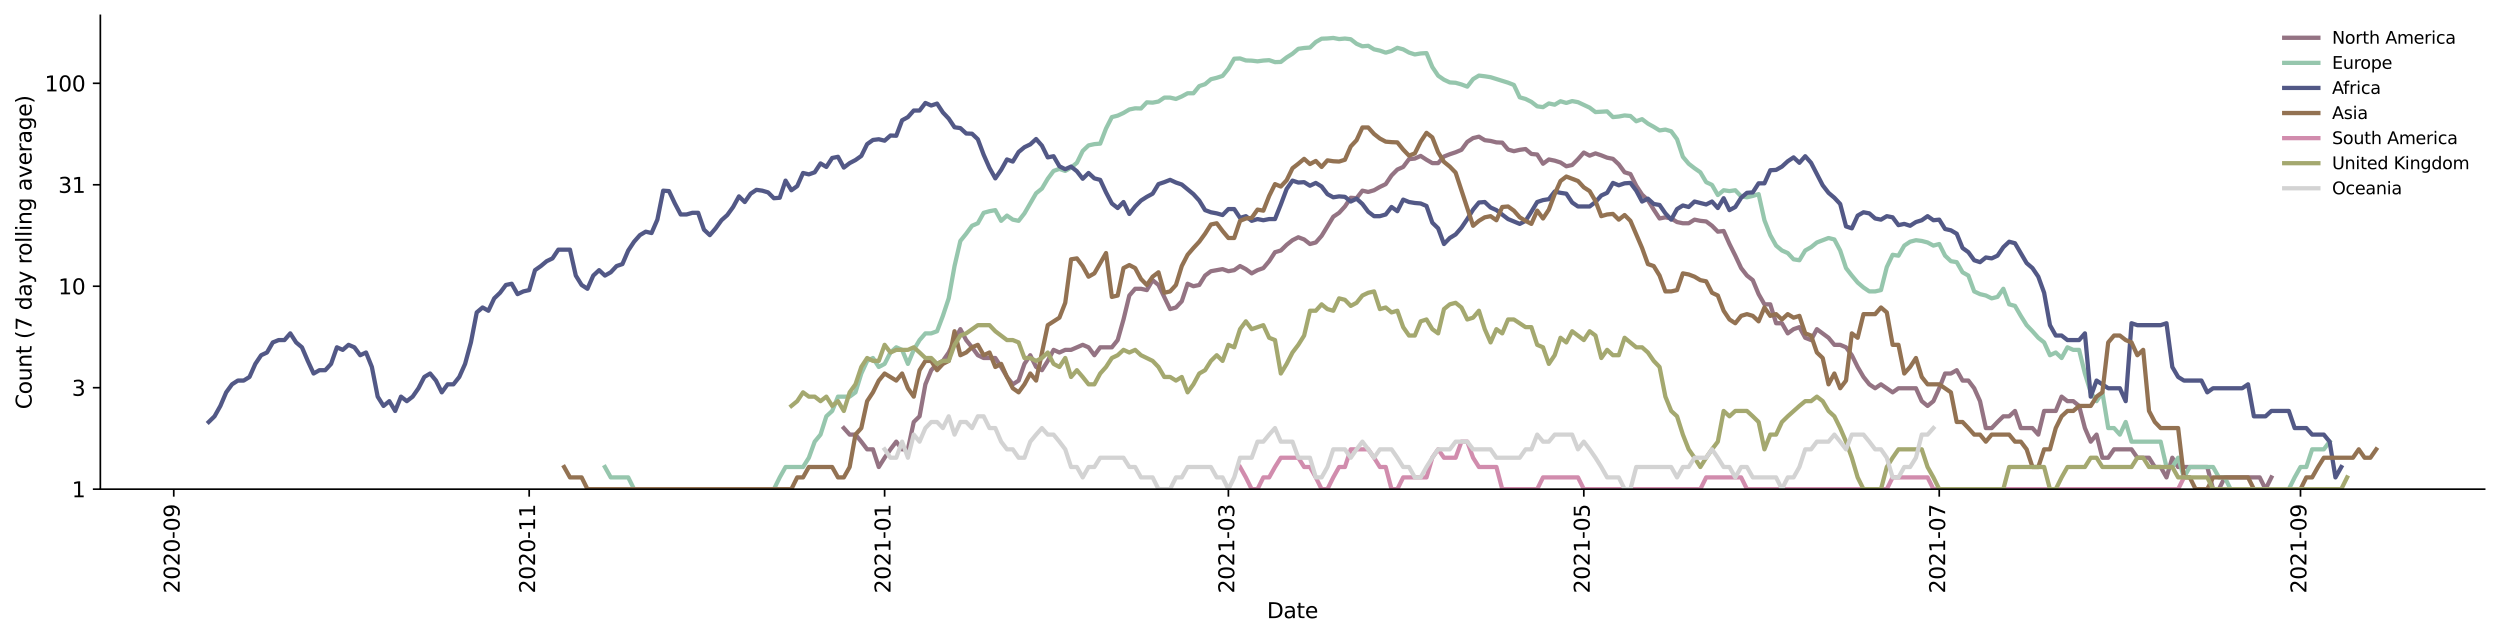 <?xml version="1.0" encoding="utf-8" standalone="no"?>
<!DOCTYPE svg PUBLIC "-//W3C//DTD SVG 1.1//EN"
  "http://www.w3.org/Graphics/SVG/1.1/DTD/svg11.dtd">
<svg height="298.621pt" version="1.1" viewBox="0 0 1170.166 298.621" width="1170.166pt" xmlns="http://www.w3.org/2000/svg" xmlns:xlink="http://www.w3.org/1999/xlink">
 <defs>
  <style type="text/css">*{stroke-linecap:butt;stroke-linejoin:round;}</style>
 </defs>
 <g id="figure_1">
  <g id="patch_1">
   <path d="M 0 298.621 
L 1170.166 298.621 
L 1170.166 0 
L 0 0 
z
" style="fill:#ffffff;"/>
  </g>
  <g id="axes_1">
   <g id="patch_2">
    <path d="M 46.966 228.96 
L 1162.966 228.96 
L 1162.966 7.2 
L 46.966 7.2 
z
" style="fill:#ffffff;"/>
   </g>
   <g id="matplotlib.axis_1">
    <g id="xtick_1">
     <g id="line2d_1">
      <defs>
       <path d="M 0 0 
L 0 3.5 
" id="md7394b6a80" style="stroke:#000000;stroke-width:0.8;"/>
      </defs>
      <g>
       <use style="stroke:#000000;stroke-width:0.8;" x="81.329" xlink:href="#md7394b6a80" y="228.96"/>
      </g>
     </g>
     <g id="text_1">
      <!-- 2020-09 -->
      <g transform="translate(84.089 277.743)rotate(-90)scale(0.1 -0.1)">
       <defs>
        <path d="M 1228 531 
L 3431 531 
L 3431 0 
L 469 0 
L 469 531 
Q 828 903 1448 1529 
Q 2069 2156 2228 2338 
Q 2531 2678 2651 2914 
Q 2772 3150 2772 3378 
Q 2772 3750 2511 3984 
Q 2250 4219 1831 4219 
Q 1534 4219 1204 4116 
Q 875 4013 500 3803 
L 500 4441 
Q 881 4594 1212 4672 
Q 1544 4750 1819 4750 
Q 2544 4750 2975 4387 
Q 3406 4025 3406 3419 
Q 3406 3131 3298 2873 
Q 3191 2616 2906 2266 
Q 2828 2175 2409 1742 
Q 1991 1309 1228 531 
z
" id="DejaVuSans-32" transform="scale(0.016)"/>
        <path d="M 2034 4250 
Q 1547 4250 1301 3770 
Q 1056 3291 1056 2328 
Q 1056 1369 1301 889 
Q 1547 409 2034 409 
Q 2525 409 2770 889 
Q 3016 1369 3016 2328 
Q 3016 3291 2770 3770 
Q 2525 4250 2034 4250 
z
M 2034 4750 
Q 2819 4750 3233 4129 
Q 3647 3509 3647 2328 
Q 3647 1150 3233 529 
Q 2819 -91 2034 -91 
Q 1250 -91 836 529 
Q 422 1150 422 2328 
Q 422 3509 836 4129 
Q 1250 4750 2034 4750 
z
" id="DejaVuSans-30" transform="scale(0.016)"/>
        <path d="M 313 2009 
L 1997 2009 
L 1997 1497 
L 313 1497 
L 313 2009 
z
" id="DejaVuSans-2d" transform="scale(0.016)"/>
        <path d="M 703 97 
L 703 672 
Q 941 559 1184 500 
Q 1428 441 1663 441 
Q 2288 441 2617 861 
Q 2947 1281 2994 2138 
Q 2813 1869 2534 1725 
Q 2256 1581 1919 1581 
Q 1219 1581 811 2004 
Q 403 2428 403 3163 
Q 403 3881 828 4315 
Q 1253 4750 1959 4750 
Q 2769 4750 3195 4129 
Q 3622 3509 3622 2328 
Q 3622 1225 3098 567 
Q 2575 -91 1691 -91 
Q 1453 -91 1209 -44 
Q 966 3 703 97 
z
M 1959 2075 
Q 2384 2075 2632 2365 
Q 2881 2656 2881 3163 
Q 2881 3666 2632 3958 
Q 2384 4250 1959 4250 
Q 1534 4250 1286 3958 
Q 1038 3666 1038 3163 
Q 1038 2656 1286 2365 
Q 1534 2075 1959 2075 
z
" id="DejaVuSans-39" transform="scale(0.016)"/>
       </defs>
       <use xlink:href="#DejaVuSans-32"/>
       <use x="63.623" xlink:href="#DejaVuSans-30"/>
       <use x="127.246" xlink:href="#DejaVuSans-32"/>
       <use x="190.869" xlink:href="#DejaVuSans-30"/>
       <use x="254.492" xlink:href="#DejaVuSans-2d"/>
       <use x="290.576" xlink:href="#DejaVuSans-30"/>
       <use x="354.199" xlink:href="#DejaVuSans-39"/>
      </g>
     </g>
    </g>
    <g id="xtick_2">
     <g id="line2d_2">
      <g>
       <use style="stroke:#000000;stroke-width:0.8;" x="247.693" xlink:href="#md7394b6a80" y="228.96"/>
      </g>
     </g>
     <g id="text_2">
      <!-- 2020-11 -->
      <g transform="translate(250.452 277.743)rotate(-90)scale(0.1 -0.1)">
       <defs>
        <path d="M 794 531 
L 1825 531 
L 1825 4091 
L 703 3866 
L 703 4441 
L 1819 4666 
L 2450 4666 
L 2450 531 
L 3481 531 
L 3481 0 
L 794 0 
L 794 531 
z
" id="DejaVuSans-31" transform="scale(0.016)"/>
       </defs>
       <use xlink:href="#DejaVuSans-32"/>
       <use x="63.623" xlink:href="#DejaVuSans-30"/>
       <use x="127.246" xlink:href="#DejaVuSans-32"/>
       <use x="190.869" xlink:href="#DejaVuSans-30"/>
       <use x="254.492" xlink:href="#DejaVuSans-2d"/>
       <use x="290.576" xlink:href="#DejaVuSans-31"/>
       <use x="354.199" xlink:href="#DejaVuSans-31"/>
      </g>
     </g>
    </g>
    <g id="xtick_3">
     <g id="line2d_3">
      <g>
       <use style="stroke:#000000;stroke-width:0.8;" x="414.057" xlink:href="#md7394b6a80" y="228.96"/>
      </g>
     </g>
     <g id="text_3">
      <!-- 2021-01 -->
      <g transform="translate(416.816 277.743)rotate(-90)scale(0.1 -0.1)">
       <use xlink:href="#DejaVuSans-32"/>
       <use x="63.623" xlink:href="#DejaVuSans-30"/>
       <use x="127.246" xlink:href="#DejaVuSans-32"/>
       <use x="190.869" xlink:href="#DejaVuSans-31"/>
       <use x="254.492" xlink:href="#DejaVuSans-2d"/>
       <use x="290.576" xlink:href="#DejaVuSans-30"/>
       <use x="354.199" xlink:href="#DejaVuSans-31"/>
      </g>
     </g>
    </g>
    <g id="xtick_4">
     <g id="line2d_4">
      <g>
       <use style="stroke:#000000;stroke-width:0.8;" x="574.966" xlink:href="#md7394b6a80" y="228.96"/>
      </g>
     </g>
     <g id="text_4">
      <!-- 2021-03 -->
      <g transform="translate(577.725 277.743)rotate(-90)scale(0.1 -0.1)">
       <defs>
        <path d="M 2597 2516 
Q 3050 2419 3304 2112 
Q 3559 1806 3559 1356 
Q 3559 666 3084 287 
Q 2609 -91 1734 -91 
Q 1441 -91 1130 -33 
Q 819 25 488 141 
L 488 750 
Q 750 597 1062 519 
Q 1375 441 1716 441 
Q 2309 441 2620 675 
Q 2931 909 2931 1356 
Q 2931 1769 2642 2001 
Q 2353 2234 1838 2234 
L 1294 2234 
L 1294 2753 
L 1863 2753 
Q 2328 2753 2575 2939 
Q 2822 3125 2822 3475 
Q 2822 3834 2567 4026 
Q 2313 4219 1838 4219 
Q 1578 4219 1281 4162 
Q 984 4106 628 3988 
L 628 4550 
Q 988 4650 1302 4700 
Q 1616 4750 1894 4750 
Q 2613 4750 3031 4423 
Q 3450 4097 3450 3541 
Q 3450 3153 3228 2886 
Q 3006 2619 2597 2516 
z
" id="DejaVuSans-33" transform="scale(0.016)"/>
       </defs>
       <use xlink:href="#DejaVuSans-32"/>
       <use x="63.623" xlink:href="#DejaVuSans-30"/>
       <use x="127.246" xlink:href="#DejaVuSans-32"/>
       <use x="190.869" xlink:href="#DejaVuSans-31"/>
       <use x="254.492" xlink:href="#DejaVuSans-2d"/>
       <use x="290.576" xlink:href="#DejaVuSans-30"/>
       <use x="354.199" xlink:href="#DejaVuSans-33"/>
      </g>
     </g>
    </g>
    <g id="xtick_5">
     <g id="line2d_5">
      <g>
       <use style="stroke:#000000;stroke-width:0.8;" x="741.329" xlink:href="#md7394b6a80" y="228.96"/>
      </g>
     </g>
     <g id="text_5">
      <!-- 2021-05 -->
      <g transform="translate(744.089 277.743)rotate(-90)scale(0.1 -0.1)">
       <defs>
        <path d="M 691 4666 
L 3169 4666 
L 3169 4134 
L 1269 4134 
L 1269 2991 
Q 1406 3038 1543 3061 
Q 1681 3084 1819 3084 
Q 2600 3084 3056 2656 
Q 3513 2228 3513 1497 
Q 3513 744 3044 326 
Q 2575 -91 1722 -91 
Q 1428 -91 1123 -41 
Q 819 9 494 109 
L 494 744 
Q 775 591 1075 516 
Q 1375 441 1709 441 
Q 2250 441 2565 725 
Q 2881 1009 2881 1497 
Q 2881 1984 2565 2268 
Q 2250 2553 1709 2553 
Q 1456 2553 1204 2497 
Q 953 2441 691 2322 
L 691 4666 
z
" id="DejaVuSans-35" transform="scale(0.016)"/>
       </defs>
       <use xlink:href="#DejaVuSans-32"/>
       <use x="63.623" xlink:href="#DejaVuSans-30"/>
       <use x="127.246" xlink:href="#DejaVuSans-32"/>
       <use x="190.869" xlink:href="#DejaVuSans-31"/>
       <use x="254.492" xlink:href="#DejaVuSans-2d"/>
       <use x="290.576" xlink:href="#DejaVuSans-30"/>
       <use x="354.199" xlink:href="#DejaVuSans-35"/>
      </g>
     </g>
    </g>
    <g id="xtick_6">
     <g id="line2d_6">
      <g>
       <use style="stroke:#000000;stroke-width:0.8;" x="907.693" xlink:href="#md7394b6a80" y="228.96"/>
      </g>
     </g>
     <g id="text_6">
      <!-- 2021-07 -->
      <g transform="translate(910.452 277.743)rotate(-90)scale(0.1 -0.1)">
       <defs>
        <path d="M 525 4666 
L 3525 4666 
L 3525 4397 
L 1831 0 
L 1172 0 
L 2766 4134 
L 525 4134 
L 525 4666 
z
" id="DejaVuSans-37" transform="scale(0.016)"/>
       </defs>
       <use xlink:href="#DejaVuSans-32"/>
       <use x="63.623" xlink:href="#DejaVuSans-30"/>
       <use x="127.246" xlink:href="#DejaVuSans-32"/>
       <use x="190.869" xlink:href="#DejaVuSans-31"/>
       <use x="254.492" xlink:href="#DejaVuSans-2d"/>
       <use x="290.576" xlink:href="#DejaVuSans-30"/>
       <use x="354.199" xlink:href="#DejaVuSans-37"/>
      </g>
     </g>
    </g>
    <g id="xtick_7">
     <g id="line2d_7">
      <g>
       <use style="stroke:#000000;stroke-width:0.8;" x="1076.784" xlink:href="#md7394b6a80" y="228.96"/>
      </g>
     </g>
     <g id="text_7">
      <!-- 2021-09 -->
      <g transform="translate(1079.543 277.743)rotate(-90)scale(0.1 -0.1)">
       <use xlink:href="#DejaVuSans-32"/>
       <use x="63.623" xlink:href="#DejaVuSans-30"/>
       <use x="127.246" xlink:href="#DejaVuSans-32"/>
       <use x="190.869" xlink:href="#DejaVuSans-31"/>
       <use x="254.492" xlink:href="#DejaVuSans-2d"/>
       <use x="290.576" xlink:href="#DejaVuSans-30"/>
       <use x="354.199" xlink:href="#DejaVuSans-39"/>
      </g>
     </g>
    </g>
    <g id="text_8">
     <!-- Date -->
     <g transform="translate(593.015 289.341)scale(0.1 -0.1)">
      <defs>
       <path d="M 1259 4147 
L 1259 519 
L 2022 519 
Q 2988 519 3436 956 
Q 3884 1394 3884 2338 
Q 3884 3275 3436 3711 
Q 2988 4147 2022 4147 
L 1259 4147 
z
M 628 4666 
L 1925 4666 
Q 3281 4666 3915 4102 
Q 4550 3538 4550 2338 
Q 4550 1131 3912 565 
Q 3275 0 1925 0 
L 628 0 
L 628 4666 
z
" id="DejaVuSans-44" transform="scale(0.016)"/>
       <path d="M 2194 1759 
Q 1497 1759 1228 1600 
Q 959 1441 959 1056 
Q 959 750 1161 570 
Q 1363 391 1709 391 
Q 2188 391 2477 730 
Q 2766 1069 2766 1631 
L 2766 1759 
L 2194 1759 
z
M 3341 1997 
L 3341 0 
L 2766 0 
L 2766 531 
Q 2569 213 2275 61 
Q 1981 -91 1556 -91 
Q 1019 -91 701 211 
Q 384 513 384 1019 
Q 384 1609 779 1909 
Q 1175 2209 1959 2209 
L 2766 2209 
L 2766 2266 
Q 2766 2663 2505 2880 
Q 2244 3097 1772 3097 
Q 1472 3097 1187 3025 
Q 903 2953 641 2809 
L 641 3341 
Q 956 3463 1253 3523 
Q 1550 3584 1831 3584 
Q 2591 3584 2966 3190 
Q 3341 2797 3341 1997 
z
" id="DejaVuSans-61" transform="scale(0.016)"/>
       <path d="M 1172 4494 
L 1172 3500 
L 2356 3500 
L 2356 3053 
L 1172 3053 
L 1172 1153 
Q 1172 725 1289 603 
Q 1406 481 1766 481 
L 2356 481 
L 2356 0 
L 1766 0 
Q 1100 0 847 248 
Q 594 497 594 1153 
L 594 3053 
L 172 3053 
L 172 3500 
L 594 3500 
L 594 4494 
L 1172 4494 
z
" id="DejaVuSans-74" transform="scale(0.016)"/>
       <path d="M 3597 1894 
L 3597 1613 
L 953 1613 
Q 991 1019 1311 708 
Q 1631 397 2203 397 
Q 2534 397 2845 478 
Q 3156 559 3463 722 
L 3463 178 
Q 3153 47 2828 -22 
Q 2503 -91 2169 -91 
Q 1331 -91 842 396 
Q 353 884 353 1716 
Q 353 2575 817 3079 
Q 1281 3584 2069 3584 
Q 2775 3584 3186 3129 
Q 3597 2675 3597 1894 
z
M 3022 2063 
Q 3016 2534 2758 2815 
Q 2500 3097 2075 3097 
Q 1594 3097 1305 2825 
Q 1016 2553 972 2059 
L 3022 2063 
z
" id="DejaVuSans-65" transform="scale(0.016)"/>
      </defs>
      <use xlink:href="#DejaVuSans-44"/>
      <use x="77.002" xlink:href="#DejaVuSans-61"/>
      <use x="138.281" xlink:href="#DejaVuSans-74"/>
      <use x="177.49" xlink:href="#DejaVuSans-65"/>
     </g>
    </g>
   </g>
   <g id="matplotlib.axis_2">
    <g id="ytick_1">
     <g id="line2d_8">
      <defs>
       <path d="M 0 0 
L -3.5 0 
" id="m2e8d66f1db" style="stroke:#000000;stroke-width:0.8;"/>
      </defs>
      <g>
       <use style="stroke:#000000;stroke-width:0.8;" x="46.966" xlink:href="#m2e8d66f1db" y="228.96"/>
      </g>
     </g>
     <g id="text_9">
      <!-- 1 -->
      <g transform="translate(33.603 232.759)scale(0.1 -0.1)">
       <use xlink:href="#DejaVuSans-31"/>
      </g>
     </g>
    </g>
    <g id="ytick_2">
     <g id="line2d_9">
      <g>
       <use style="stroke:#000000;stroke-width:0.8;" x="46.966" xlink:href="#m2e8d66f1db" y="181.466"/>
      </g>
     </g>
     <g id="text_10">
      <!-- 3 -->
      <g transform="translate(33.603 185.266)scale(0.1 -0.1)">
       <use xlink:href="#DejaVuSans-33"/>
      </g>
     </g>
    </g>
    <g id="ytick_3">
     <g id="line2d_10">
      <g>
       <use style="stroke:#000000;stroke-width:0.8;" x="46.966" xlink:href="#m2e8d66f1db" y="133.973"/>
      </g>
     </g>
     <g id="text_11">
      <!-- 10 -->
      <g transform="translate(27.241 137.772)scale(0.1 -0.1)">
       <use xlink:href="#DejaVuSans-31"/>
       <use x="63.623" xlink:href="#DejaVuSans-30"/>
      </g>
     </g>
    </g>
    <g id="ytick_4">
     <g id="line2d_11">
      <g>
       <use style="stroke:#000000;stroke-width:0.8;" x="46.966" xlink:href="#m2e8d66f1db" y="86.479"/>
      </g>
     </g>
     <g id="text_12">
      <!-- 31 -->
      <g transform="translate(27.241 90.279)scale(0.1 -0.1)">
       <use xlink:href="#DejaVuSans-33"/>
       <use x="63.623" xlink:href="#DejaVuSans-31"/>
      </g>
     </g>
    </g>
    <g id="ytick_5">
     <g id="line2d_12">
      <g>
       <use style="stroke:#000000;stroke-width:0.8;" x="46.966" xlink:href="#m2e8d66f1db" y="38.986"/>
      </g>
     </g>
     <g id="text_13">
      <!-- 100 -->
      <g transform="translate(20.878 42.785)scale(0.1 -0.1)">
       <use xlink:href="#DejaVuSans-31"/>
       <use x="63.623" xlink:href="#DejaVuSans-30"/>
       <use x="127.246" xlink:href="#DejaVuSans-30"/>
      </g>
     </g>
    </g>
    <g id="text_14">
     <!-- Count (7 day rolling average) -->
     <g transform="translate(14.798 191.548)rotate(-90)scale(0.1 -0.1)">
      <defs>
       <path d="M 4122 4306 
L 4122 3641 
Q 3803 3938 3442 4084 
Q 3081 4231 2675 4231 
Q 1875 4231 1450 3742 
Q 1025 3253 1025 2328 
Q 1025 1406 1450 917 
Q 1875 428 2675 428 
Q 3081 428 3442 575 
Q 3803 722 4122 1019 
L 4122 359 
Q 3791 134 3420 21 
Q 3050 -91 2638 -91 
Q 1578 -91 968 557 
Q 359 1206 359 2328 
Q 359 3453 968 4101 
Q 1578 4750 2638 4750 
Q 3056 4750 3426 4639 
Q 3797 4528 4122 4306 
z
" id="DejaVuSans-43" transform="scale(0.016)"/>
       <path d="M 1959 3097 
Q 1497 3097 1228 2736 
Q 959 2375 959 1747 
Q 959 1119 1226 758 
Q 1494 397 1959 397 
Q 2419 397 2687 759 
Q 2956 1122 2956 1747 
Q 2956 2369 2687 2733 
Q 2419 3097 1959 3097 
z
M 1959 3584 
Q 2709 3584 3137 3096 
Q 3566 2609 3566 1747 
Q 3566 888 3137 398 
Q 2709 -91 1959 -91 
Q 1206 -91 779 398 
Q 353 888 353 1747 
Q 353 2609 779 3096 
Q 1206 3584 1959 3584 
z
" id="DejaVuSans-6f" transform="scale(0.016)"/>
       <path d="M 544 1381 
L 544 3500 
L 1119 3500 
L 1119 1403 
Q 1119 906 1312 657 
Q 1506 409 1894 409 
Q 2359 409 2629 706 
Q 2900 1003 2900 1516 
L 2900 3500 
L 3475 3500 
L 3475 0 
L 2900 0 
L 2900 538 
Q 2691 219 2414 64 
Q 2138 -91 1772 -91 
Q 1169 -91 856 284 
Q 544 659 544 1381 
z
M 1991 3584 
L 1991 3584 
z
" id="DejaVuSans-75" transform="scale(0.016)"/>
       <path d="M 3513 2113 
L 3513 0 
L 2938 0 
L 2938 2094 
Q 2938 2591 2744 2837 
Q 2550 3084 2163 3084 
Q 1697 3084 1428 2787 
Q 1159 2491 1159 1978 
L 1159 0 
L 581 0 
L 581 3500 
L 1159 3500 
L 1159 2956 
Q 1366 3272 1645 3428 
Q 1925 3584 2291 3584 
Q 2894 3584 3203 3211 
Q 3513 2838 3513 2113 
z
" id="DejaVuSans-6e" transform="scale(0.016)"/>
       <path id="DejaVuSans-20" transform="scale(0.016)"/>
       <path d="M 1984 4856 
Q 1566 4138 1362 3434 
Q 1159 2731 1159 2009 
Q 1159 1288 1364 580 
Q 1569 -128 1984 -844 
L 1484 -844 
Q 1016 -109 783 600 
Q 550 1309 550 2009 
Q 550 2706 781 3412 
Q 1013 4119 1484 4856 
L 1984 4856 
z
" id="DejaVuSans-28" transform="scale(0.016)"/>
       <path d="M 2906 2969 
L 2906 4863 
L 3481 4863 
L 3481 0 
L 2906 0 
L 2906 525 
Q 2725 213 2448 61 
Q 2172 -91 1784 -91 
Q 1150 -91 751 415 
Q 353 922 353 1747 
Q 353 2572 751 3078 
Q 1150 3584 1784 3584 
Q 2172 3584 2448 3432 
Q 2725 3281 2906 2969 
z
M 947 1747 
Q 947 1113 1208 752 
Q 1469 391 1925 391 
Q 2381 391 2643 752 
Q 2906 1113 2906 1747 
Q 2906 2381 2643 2742 
Q 2381 3103 1925 3103 
Q 1469 3103 1208 2742 
Q 947 2381 947 1747 
z
" id="DejaVuSans-64" transform="scale(0.016)"/>
       <path d="M 2059 -325 
Q 1816 -950 1584 -1140 
Q 1353 -1331 966 -1331 
L 506 -1331 
L 506 -850 
L 844 -850 
Q 1081 -850 1212 -737 
Q 1344 -625 1503 -206 
L 1606 56 
L 191 3500 
L 800 3500 
L 1894 763 
L 2988 3500 
L 3597 3500 
L 2059 -325 
z
" id="DejaVuSans-79" transform="scale(0.016)"/>
       <path d="M 2631 2963 
Q 2534 3019 2420 3045 
Q 2306 3072 2169 3072 
Q 1681 3072 1420 2755 
Q 1159 2438 1159 1844 
L 1159 0 
L 581 0 
L 581 3500 
L 1159 3500 
L 1159 2956 
Q 1341 3275 1631 3429 
Q 1922 3584 2338 3584 
Q 2397 3584 2469 3576 
Q 2541 3569 2628 3553 
L 2631 2963 
z
" id="DejaVuSans-72" transform="scale(0.016)"/>
       <path d="M 603 4863 
L 1178 4863 
L 1178 0 
L 603 0 
L 603 4863 
z
" id="DejaVuSans-6c" transform="scale(0.016)"/>
       <path d="M 603 3500 
L 1178 3500 
L 1178 0 
L 603 0 
L 603 3500 
z
M 603 4863 
L 1178 4863 
L 1178 4134 
L 603 4134 
L 603 4863 
z
" id="DejaVuSans-69" transform="scale(0.016)"/>
       <path d="M 2906 1791 
Q 2906 2416 2648 2759 
Q 2391 3103 1925 3103 
Q 1463 3103 1205 2759 
Q 947 2416 947 1791 
Q 947 1169 1205 825 
Q 1463 481 1925 481 
Q 2391 481 2648 825 
Q 2906 1169 2906 1791 
z
M 3481 434 
Q 3481 -459 3084 -895 
Q 2688 -1331 1869 -1331 
Q 1566 -1331 1297 -1286 
Q 1028 -1241 775 -1147 
L 775 -588 
Q 1028 -725 1275 -790 
Q 1522 -856 1778 -856 
Q 2344 -856 2625 -561 
Q 2906 -266 2906 331 
L 2906 616 
Q 2728 306 2450 153 
Q 2172 0 1784 0 
Q 1141 0 747 490 
Q 353 981 353 1791 
Q 353 2603 747 3093 
Q 1141 3584 1784 3584 
Q 2172 3584 2450 3431 
Q 2728 3278 2906 2969 
L 2906 3500 
L 3481 3500 
L 3481 434 
z
" id="DejaVuSans-67" transform="scale(0.016)"/>
       <path d="M 191 3500 
L 800 3500 
L 1894 563 
L 2988 3500 
L 3597 3500 
L 2284 0 
L 1503 0 
L 191 3500 
z
" id="DejaVuSans-76" transform="scale(0.016)"/>
       <path d="M 513 4856 
L 1013 4856 
Q 1481 4119 1714 3412 
Q 1947 2706 1947 2009 
Q 1947 1309 1714 600 
Q 1481 -109 1013 -844 
L 513 -844 
Q 928 -128 1133 580 
Q 1338 1288 1338 2009 
Q 1338 2731 1133 3434 
Q 928 4138 513 4856 
z
" id="DejaVuSans-29" transform="scale(0.016)"/>
      </defs>
      <use xlink:href="#DejaVuSans-43"/>
      <use x="69.824" xlink:href="#DejaVuSans-6f"/>
      <use x="131.006" xlink:href="#DejaVuSans-75"/>
      <use x="194.385" xlink:href="#DejaVuSans-6e"/>
      <use x="257.764" xlink:href="#DejaVuSans-74"/>
      <use x="296.973" xlink:href="#DejaVuSans-20"/>
      <use x="328.76" xlink:href="#DejaVuSans-28"/>
      <use x="367.773" xlink:href="#DejaVuSans-37"/>
      <use x="431.396" xlink:href="#DejaVuSans-20"/>
      <use x="463.184" xlink:href="#DejaVuSans-64"/>
      <use x="526.66" xlink:href="#DejaVuSans-61"/>
      <use x="587.939" xlink:href="#DejaVuSans-79"/>
      <use x="647.119" xlink:href="#DejaVuSans-20"/>
      <use x="678.906" xlink:href="#DejaVuSans-72"/>
      <use x="717.77" xlink:href="#DejaVuSans-6f"/>
      <use x="778.951" xlink:href="#DejaVuSans-6c"/>
      <use x="806.734" xlink:href="#DejaVuSans-6c"/>
      <use x="834.518" xlink:href="#DejaVuSans-69"/>
      <use x="862.301" xlink:href="#DejaVuSans-6e"/>
      <use x="925.68" xlink:href="#DejaVuSans-67"/>
      <use x="989.156" xlink:href="#DejaVuSans-20"/>
      <use x="1020.943" xlink:href="#DejaVuSans-61"/>
      <use x="1082.223" xlink:href="#DejaVuSans-76"/>
      <use x="1141.402" xlink:href="#DejaVuSans-65"/>
      <use x="1202.926" xlink:href="#DejaVuSans-72"/>
      <use x="1244.039" xlink:href="#DejaVuSans-61"/>
      <use x="1305.318" xlink:href="#DejaVuSans-67"/>
      <use x="1368.795" xlink:href="#DejaVuSans-65"/>
      <use x="1430.318" xlink:href="#DejaVuSans-29"/>
     </g>
    </g>
   </g>
   <g id="line2d_13">
    <path clip-path="url(#p7b95b8c88b)" d="M 394.966 200.366 
L 397.693 203.423 
L 400.42 203.423 
L 403.147 206.725 
L 405.875 210.315 
L 408.602 210.315 
L 411.329 218.593 
L 414.057 214.246 
L 416.784 210.315 
L 419.511 206.725 
L 422.238 210.315 
L 424.966 210.315 
L 427.693 197.52 
L 430.42 194.858 
L 433.147 179.887 
L 435.875 173.272 
L 438.602 170.324 
L 441.329 168.926 
L 444.057 164.994 
L 446.784 159.174 
L 449.511 154.075 
L 452.238 159.174 
L 454.966 162.567 
L 457.693 166.264 
L 460.42 167.573 
L 465.875 167.573 
L 468.602 171.772 
L 471.329 176.447 
L 474.057 179.887 
L 476.784 178.131 
L 479.511 170.324 
L 482.238 166.264 
L 484.966 171.772 
L 487.693 173.272 
L 490.42 168.926 
L 493.147 163.763 
L 495.875 164.994 
L 498.602 163.763 
L 501.329 163.763 
L 506.784 161.405 
L 509.511 162.567 
L 512.238 166.264 
L 514.966 162.567 
L 520.42 162.567 
L 523.147 159.174 
L 525.875 149.537 
L 528.602 138.319 
L 531.329 135.169 
L 534.057 135.169 
L 536.784 135.78 
L 539.511 131.127 
L 542.238 133.388 
L 547.693 144.678 
L 550.42 143.921 
L 553.147 141.025 
L 555.875 132.811 
L 558.602 133.973 
L 561.329 133.388 
L 564.057 128.983 
L 566.784 126.946 
L 572.238 125.963 
L 574.966 126.946 
L 577.693 126.452 
L 580.42 124.533 
L 583.147 125.963 
L 585.875 127.952 
L 588.602 126.452 
L 591.329 125.481 
L 594.057 122.253 
L 596.784 118.04 
L 599.511 117.246 
L 602.238 114.584 
L 604.966 112.431 
L 607.693 111.056 
L 610.42 112.083 
L 613.147 114.217 
L 615.875 113.494 
L 618.602 110.385 
L 624.057 101.447 
L 626.784 99.613 
L 629.511 96.648 
L 632.238 92.565 
L 634.966 92.781 
L 637.693 89.246 
L 640.42 89.848 
L 643.147 89.047 
L 645.875 87.49 
L 648.602 86.175 
L 651.329 82.125 
L 654.057 79.369 
L 656.784 78.133 
L 659.511 74.493 
L 662.238 74.215 
L 664.966 72.987 
L 667.693 74.772 
L 670.42 76.345 
L 673.147 76.345 
L 675.875 73.257 
L 678.602 72.189 
L 681.329 71.276 
L 684.057 70.132 
L 686.784 66.418 
L 689.511 64.624 
L 692.238 63.971 
L 694.966 65.623 
L 697.693 65.962 
L 700.42 66.647 
L 703.147 66.763 
L 705.875 70.007 
L 708.602 70.764 
L 711.329 70.132 
L 714.057 69.758 
L 716.784 72.057 
L 719.511 72.321 
L 722.238 76.638 
L 724.966 74.632 
L 727.693 75.195 
L 730.42 76.055 
L 733.147 77.829 
L 735.875 77.229 
L 738.602 74.493 
L 741.329 71.406 
L 744.057 72.853 
L 746.784 71.795 
L 749.511 72.719 
L 752.238 73.802 
L 754.966 74.353 
L 757.693 76.932 
L 760.42 80.643 
L 763.147 81.46 
L 765.875 86.921 
L 768.602 91.08 
L 771.329 93.659 
L 774.057 98.104 
L 776.784 102.259 
L 779.511 101.716 
L 782.238 102.259 
L 784.966 103.931 
L 787.693 104.504 
L 790.42 104.504 
L 793.147 102.809 
L 795.875 103.366 
L 798.602 103.648 
L 801.329 105.675 
L 804.057 108.436 
L 806.784 108.12 
L 809.511 114.217 
L 812.238 119.674 
L 814.966 125.481 
L 817.693 128.983 
L 820.42 131.127 
L 823.147 137.67 
L 825.875 142.448 
L 828.602 142.448 
L 831.329 151.293 
L 834.057 151.293 
L 836.784 156.04 
L 839.511 154.075 
L 842.238 153.127 
L 844.966 158.103 
L 847.693 159.174 
L 850.42 154.075 
L 855.875 158.103 
L 858.602 161.405 
L 861.329 161.405 
L 864.057 162.567 
L 866.784 166.264 
L 869.511 171.772 
L 872.238 176.447 
L 874.966 179.887 
L 877.693 181.721 
L 880.42 179.887 
L 885.875 183.64 
L 888.602 181.721 
L 896.784 181.721 
L 899.511 187.768 
L 902.238 189.999 
L 904.966 187.768 
L 907.693 181.721 
L 910.42 174.829 
L 913.147 174.829 
L 915.875 173.272 
L 918.602 178.131 
L 921.329 178.131 
L 924.057 181.721 
L 926.784 187.768 
L 929.511 200.366 
L 932.238 200.366 
L 934.966 197.52 
L 937.693 194.858 
L 940.42 194.858 
L 943.147 192.357 
L 945.875 200.366 
L 951.329 200.366 
L 954.057 203.423 
L 956.784 192.357 
L 962.238 192.357 
L 964.966 185.652 
L 967.693 187.768 
L 970.42 187.768 
L 973.147 189.999 
L 975.875 200.366 
L 978.602 206.725 
L 981.329 203.423 
L 984.057 214.246 
L 986.784 214.246 
L 989.511 210.315 
L 997.693 210.315 
L 1000.42 214.246 
L 1005.875 214.246 
L 1008.602 218.593 
L 1011.329 218.593 
L 1014.057 223.452 
L 1016.784 214.246 
L 1019.511 218.593 
L 1033.147 218.593 
L 1035.875 228.96 
L 1038.602 228.96 
L 1041.329 223.452 
L 1057.693 223.452 
L 1060.42 228.96 
L 1063.147 223.452 
L 1063.147 223.452 
" style="fill:none;stroke:#947383;stroke-linecap:square;stroke-width:2;"/>
   </g>
   <g id="line2d_14">
    <path clip-path="url(#p7b95b8c88b)" d="M 283.147 218.593 
L 285.875 223.452 
L 294.057 223.452 
L 296.784 228.96 
L 362.238 228.96 
L 364.966 223.452 
L 367.693 218.593 
L 375.875 218.593 
L 378.602 214.246 
L 381.329 206.725 
L 384.057 203.423 
L 386.784 194.858 
L 389.511 192.357 
L 392.238 185.652 
L 397.693 185.652 
L 400.42 183.64 
L 403.147 174.829 
L 405.875 168.926 
L 408.602 167.573 
L 411.329 171.772 
L 414.057 170.324 
L 416.784 164.994 
L 419.511 162.567 
L 422.238 163.763 
L 424.966 170.324 
L 427.693 163.763 
L 430.42 159.174 
L 433.147 156.04 
L 435.875 156.04 
L 438.602 155.046 
L 441.329 147.853 
L 444.057 139.65 
L 446.784 124.533 
L 449.511 112.782 
L 452.238 109.399 
L 454.966 105.675 
L 457.693 104.504 
L 460.42 99.613 
L 463.147 98.852 
L 465.875 98.352 
L 468.602 103.366 
L 471.329 100.915 
L 474.057 102.809 
L 476.784 103.366 
L 479.511 99.87 
L 484.966 90.459 
L 487.693 88.261 
L 490.42 83.663 
L 493.147 80.001 
L 495.875 79.056 
L 498.602 80.001 
L 501.329 78.438 
L 504.057 76.2 
L 506.784 70.637 
L 509.511 68.054 
L 512.238 67.462 
L 514.966 67.228 
L 517.693 60.157 
L 520.42 54.809 
L 523.147 54.123 
L 525.875 52.866 
L 528.602 51.248 
L 531.329 50.696 
L 534.057 50.775 
L 536.784 47.897 
L 539.511 48.044 
L 542.238 47.533 
L 544.966 45.69 
L 547.693 45.69 
L 550.42 46.319 
L 553.147 45.139 
L 555.875 43.661 
L 558.602 43.661 
L 561.329 40.303 
L 564.057 39.4 
L 566.784 37.085 
L 569.511 36.416 
L 572.238 35.539 
L 574.966 32.158 
L 577.693 27.488 
L 580.42 27.355 
L 583.147 28.299 
L 585.875 28.39 
L 588.602 28.71 
L 591.329 28.344 
L 594.057 28.163 
L 596.784 29.079 
L 599.511 28.987 
L 602.238 26.868 
L 604.966 25.148 
L 607.693 22.853 
L 610.42 22.456 
L 613.147 22.259 
L 615.875 19.671 
L 618.602 18.114 
L 621.329 18.007 
L 624.057 17.76 
L 626.784 18.292 
L 629.511 18.043 
L 632.238 18.363 
L 634.966 20.491 
L 637.693 21.674 
L 640.42 21.442 
L 643.147 23.093 
L 645.875 23.698 
L 648.602 24.645 
L 651.329 23.862 
L 654.057 22.377 
L 656.784 23.093 
L 659.511 24.603 
L 662.238 25.486 
L 664.966 25.021 
L 667.693 24.854 
L 670.42 31.366 
L 673.147 35.431 
L 675.875 37.311 
L 678.602 38.575 
L 681.329 38.751 
L 684.057 39.52 
L 686.784 40.547 
L 689.511 37.029 
L 692.238 35.377 
L 694.966 35.702 
L 697.693 36.14 
L 705.875 38.692 
L 708.602 39.759 
L 711.329 45.552 
L 714.057 46.319 
L 716.784 47.678 
L 719.511 49.768 
L 722.238 50.152 
L 724.966 48.413 
L 727.693 49.009 
L 730.42 47.388 
L 733.147 48.191 
L 735.875 47.316 
L 738.602 47.824 
L 744.057 50.385 
L 746.784 52.456 
L 752.238 52.13 
L 754.966 54.809 
L 757.693 54.55 
L 760.42 54.038 
L 763.147 54.293 
L 765.875 56.757 
L 768.602 55.771 
L 771.329 57.859 
L 774.057 59.377 
L 776.784 61.053 
L 779.511 60.652 
L 782.238 61.457 
L 784.966 65.176 
L 787.693 73.392 
L 790.42 76.638 
L 793.147 78.746 
L 795.875 80.643 
L 798.602 85.26 
L 801.329 86.546 
L 804.057 91.289 
L 806.784 89.047 
L 809.511 89.446 
L 812.238 89.047 
L 814.966 91.922 
L 817.693 92.349 
L 820.42 91.71 
L 823.147 90.872 
L 825.875 103.086 
L 828.602 110.054 
L 831.329 114.954 
L 834.057 117.246 
L 836.784 118.442 
L 839.511 121.375 
L 842.238 121.812 
L 844.966 117.246 
L 847.693 115.704 
L 850.42 113.494 
L 855.875 111.396 
L 858.602 112.083 
L 861.329 117.246 
L 864.057 125.481 
L 866.784 128.983 
L 869.511 132.242 
L 872.238 134.566 
L 874.966 136.4 
L 877.693 136.4 
L 880.42 135.78 
L 883.147 125.004 
L 885.875 119.259 
L 888.602 119.674 
L 891.329 114.954 
L 894.057 113.136 
L 896.784 112.431 
L 899.511 112.782 
L 902.238 113.494 
L 904.966 114.954 
L 907.693 114.217 
L 910.42 119.674 
L 913.147 122.253 
L 915.875 122.699 
L 918.602 127.446 
L 921.329 128.983 
L 924.057 136.4 
L 926.784 137.67 
L 929.511 138.319 
L 932.238 139.65 
L 934.966 138.979 
L 937.693 135.169 
L 940.42 142.448 
L 943.147 143.178 
L 945.875 147.853 
L 948.602 152.2 
L 951.329 155.046 
L 954.057 158.103 
L 956.784 160.274 
L 959.511 166.264 
L 962.238 164.994 
L 964.966 167.573 
L 967.693 162.567 
L 970.42 163.763 
L 973.147 163.763 
L 975.875 174.829 
L 978.602 183.64 
L 981.329 187.768 
L 984.057 183.64 
L 986.784 200.366 
L 989.511 200.366 
L 992.238 203.423 
L 994.966 197.52 
L 997.693 206.725 
L 1011.329 206.725 
L 1014.057 218.593 
L 1016.784 218.593 
L 1019.511 214.246 
L 1022.238 223.452 
L 1024.966 218.593 
L 1035.875 218.593 
L 1038.602 223.452 
L 1041.329 223.452 
L 1044.057 228.96 
L 1071.329 228.96 
L 1074.057 223.452 
L 1076.784 218.593 
L 1079.511 218.593 
L 1082.238 210.315 
L 1087.693 210.315 
L 1090.42 206.725 
L 1090.42 206.725 
" style="fill:none;stroke:#96c6ad;stroke-linecap:square;stroke-width:2;"/>
   </g>
   <g id="line2d_15">
    <path clip-path="url(#p7b95b8c88b)" d="M 97.693 197.52 
L 100.42 194.858 
L 103.147 189.999 
L 105.875 183.64 
L 108.602 179.887 
L 111.329 178.131 
L 114.057 178.131 
L 116.784 176.447 
L 119.511 170.324 
L 122.238 166.264 
L 124.966 164.994 
L 127.693 160.274 
L 130.42 159.174 
L 133.147 159.174 
L 135.875 156.04 
L 138.602 160.274 
L 141.329 162.567 
L 144.057 168.926 
L 146.784 174.829 
L 149.511 173.272 
L 152.238 173.272 
L 154.966 170.324 
L 157.693 162.567 
L 160.42 163.763 
L 163.147 161.405 
L 165.875 162.567 
L 168.602 166.264 
L 171.329 164.994 
L 174.057 171.772 
L 176.784 185.652 
L 179.511 189.999 
L 182.238 187.768 
L 184.966 192.357 
L 187.693 185.652 
L 190.42 187.768 
L 193.147 185.652 
L 195.875 181.721 
L 198.602 176.447 
L 201.329 174.829 
L 204.057 178.131 
L 206.784 183.64 
L 209.511 179.887 
L 212.238 179.887 
L 214.966 176.447 
L 217.693 170.324 
L 220.42 160.274 
L 223.147 146.235 
L 225.875 143.921 
L 228.602 145.449 
L 231.329 139.65 
L 234.057 137.03 
L 236.784 133.388 
L 239.511 132.811 
L 242.238 137.67 
L 244.966 136.4 
L 247.693 135.78 
L 250.42 126.452 
L 253.147 124.533 
L 255.875 122.253 
L 258.602 120.943 
L 261.329 116.855 
L 266.784 116.855 
L 269.511 128.983 
L 272.238 133.388 
L 274.966 135.169 
L 277.693 128.983 
L 280.42 126.452 
L 283.147 128.983 
L 285.875 127.446 
L 288.602 124.533 
L 291.329 123.606 
L 294.057 117.246 
L 296.784 113.136 
L 299.511 110.054 
L 302.238 108.436 
L 304.966 109.076 
L 307.693 102.809 
L 310.42 89.246 
L 313.147 89.446 
L 315.875 95.241 
L 318.602 100.389 
L 321.329 100.389 
L 324.057 99.613 
L 326.784 99.613 
L 329.511 107.495 
L 332.238 110.054 
L 334.966 106.879 
L 337.693 103.086 
L 340.42 100.651 
L 343.147 96.887 
L 345.875 91.922 
L 348.602 94.556 
L 351.329 90.665 
L 354.057 88.849 
L 356.784 89.246 
L 359.511 90.051 
L 362.238 92.781 
L 364.966 92.565 
L 367.693 84.543 
L 370.42 89.047 
L 373.147 87.11 
L 375.875 80.968 
L 378.602 81.625 
L 381.329 80.643 
L 384.057 76.491 
L 386.784 78.133 
L 389.511 73.939 
L 392.238 73.392 
L 394.966 78.438 
L 397.693 76.345 
L 400.42 74.913 
L 403.147 72.987 
L 405.875 67.462 
L 408.602 65.511 
L 411.329 65.176 
L 414.057 65.849 
L 416.784 63.434 
L 419.511 63.541 
L 422.238 56.306 
L 424.966 54.809 
L 427.693 51.727 
L 430.42 51.727 
L 433.147 48.191 
L 435.875 49.387 
L 438.602 48.487 
L 441.329 52.619 
L 444.057 55.506 
L 446.784 59.57 
L 449.511 59.96 
L 452.238 62.486 
L 454.966 62.59 
L 457.693 65.176 
L 460.42 72.453 
L 463.147 78.592 
L 465.875 83.489 
L 468.602 79.526 
L 471.329 74.632 
L 474.057 75.623 
L 476.784 71.148 
L 479.511 68.897 
L 482.238 67.58 
L 484.966 65.065 
L 487.693 68.173 
L 490.42 73.665 
L 493.147 73.122 
L 495.875 77.829 
L 498.602 79.212 
L 501.329 77.981 
L 504.057 80.161 
L 506.784 83.663 
L 509.511 80.968 
L 512.238 83.489 
L 514.966 84.188 
L 517.693 90.051 
L 520.42 95.241 
L 523.147 97.369 
L 525.875 94.556 
L 528.602 100.129 
L 531.329 96.648 
L 534.057 93.881 
L 536.784 92.135 
L 539.511 90.665 
L 542.238 86.175 
L 544.966 85.26 
L 547.693 84.188 
L 550.42 85.441 
L 553.147 86.36 
L 558.602 90.872 
L 561.329 93.881 
L 564.057 98.352 
L 566.784 99.358 
L 569.511 99.87 
L 572.238 100.651 
L 574.966 97.858 
L 577.693 97.858 
L 580.42 101.986 
L 583.147 101.18 
L 585.875 103.366 
L 588.602 102.533 
L 591.329 103.086 
L 594.057 102.533 
L 596.784 102.533 
L 599.511 95.705 
L 602.238 88.457 
L 604.966 84.543 
L 607.693 85.441 
L 610.42 85.26 
L 613.147 86.921 
L 615.875 85.623 
L 618.602 87.3 
L 621.329 90.872 
L 624.057 92.349 
L 626.784 91.922 
L 629.511 92.135 
L 632.238 94.33 
L 634.966 92.999 
L 637.693 95.472 
L 640.42 99.104 
L 643.147 101.18 
L 645.875 101.18 
L 648.602 100.389 
L 651.329 96.887 
L 654.057 98.852 
L 656.784 93.438 
L 659.511 94.556 
L 662.238 95.012 
L 664.966 95.241 
L 667.693 96.41 
L 670.42 104.217 
L 673.147 106.879 
L 675.875 114.217 
L 678.602 111.396 
L 681.329 109.725 
L 684.057 106.575 
L 686.784 102.533 
L 689.511 98.104 
L 692.238 94.783 
L 694.966 94.556 
L 697.693 97.128 
L 700.42 98.352 
L 705.875 102.533 
L 711.329 104.794 
L 714.057 103.366 
L 716.784 99.104 
L 719.511 94.556 
L 722.238 93.659 
L 724.966 93.218 
L 727.693 89.647 
L 730.42 90.255 
L 733.147 90.665 
L 735.875 94.783 
L 738.602 96.648 
L 744.057 96.648 
L 746.784 94.556 
L 749.511 91.499 
L 752.238 90.255 
L 754.966 85.623 
L 757.693 86.733 
L 760.42 85.806 
L 763.147 85.623 
L 765.875 89.246 
L 768.602 94.33 
L 771.329 92.999 
L 774.057 95.472 
L 776.784 95.939 
L 779.511 99.87 
L 782.238 102.809 
L 784.966 97.858 
L 787.693 96.174 
L 790.42 96.887 
L 793.147 94.33 
L 798.602 95.705 
L 801.329 94.33 
L 804.057 97.369 
L 806.784 92.781 
L 809.511 98.352 
L 812.238 96.887 
L 814.966 92.565 
L 817.693 90.255 
L 820.42 90.051 
L 823.147 85.806 
L 825.875 85.806 
L 828.602 79.684 
L 831.329 79.526 
L 834.057 77.981 
L 836.784 75.48 
L 839.511 73.665 
L 842.238 76.2 
L 844.966 73.122 
L 847.693 76.2 
L 853.147 86.733 
L 855.875 90.255 
L 858.602 92.565 
L 861.329 95.472 
L 864.057 105.972 
L 866.784 106.879 
L 869.511 100.915 
L 872.238 99.358 
L 874.966 99.87 
L 877.693 102.259 
L 880.42 102.809 
L 883.147 101.18 
L 885.875 101.716 
L 888.602 105.379 
L 891.329 104.794 
L 894.057 105.675 
L 896.784 103.931 
L 899.511 103.086 
L 902.238 101.18 
L 904.966 103.086 
L 907.693 102.809 
L 910.42 107.186 
L 913.147 107.806 
L 915.875 109.399 
L 918.602 116.084 
L 921.329 118.04 
L 924.057 121.812 
L 926.784 122.699 
L 929.511 120.516 
L 932.238 120.943 
L 934.966 119.674 
L 937.693 115.704 
L 940.42 113.136 
L 943.147 113.854 
L 948.602 123.15 
L 951.329 125.481 
L 954.057 129.509 
L 956.784 137.03 
L 959.511 152.2 
L 962.238 157.058 
L 964.966 157.058 
L 967.693 159.174 
L 973.147 159.174 
L 975.875 156.04 
L 978.602 185.652 
L 981.329 178.131 
L 986.784 181.721 
L 992.238 181.721 
L 994.966 187.768 
L 997.693 151.293 
L 1000.42 152.2 
L 1011.329 152.2 
L 1014.057 151.293 
L 1016.784 171.772 
L 1019.511 176.447 
L 1022.238 178.131 
L 1030.42 178.131 
L 1033.147 183.64 
L 1035.875 181.721 
L 1049.511 181.721 
L 1052.238 179.887 
L 1054.966 194.858 
L 1060.42 194.858 
L 1063.147 192.357 
L 1071.329 192.357 
L 1074.057 200.366 
L 1079.511 200.366 
L 1082.238 203.423 
L 1087.693 203.423 
L 1090.42 206.725 
L 1093.147 223.452 
L 1095.875 218.593 
L 1095.875 218.593 
" style="fill:none;stroke:#525886;stroke-linecap:square;stroke-width:2;"/>
   </g>
   <g id="line2d_16">
    <path clip-path="url(#p7b95b8c88b)" d="M 264.057 218.593 
L 266.784 223.452 
L 272.238 223.452 
L 274.966 228.96 
L 370.42 228.96 
L 373.147 223.452 
L 375.875 223.452 
L 378.602 218.593 
L 389.511 218.593 
L 392.238 223.452 
L 394.966 223.452 
L 397.693 218.593 
L 400.42 203.423 
L 403.147 200.366 
L 405.875 187.768 
L 408.602 183.64 
L 411.329 178.131 
L 414.057 174.829 
L 419.511 178.131 
L 422.238 174.829 
L 424.966 181.721 
L 427.693 185.652 
L 430.42 173.272 
L 433.147 168.926 
L 435.875 168.926 
L 438.602 173.272 
L 441.329 170.324 
L 444.057 168.926 
L 446.784 155.046 
L 449.511 166.264 
L 452.238 164.994 
L 454.966 162.567 
L 457.693 161.405 
L 460.42 166.264 
L 463.147 164.994 
L 465.875 171.772 
L 468.602 170.324 
L 471.329 176.447 
L 474.057 181.721 
L 476.784 183.64 
L 479.511 179.887 
L 482.238 174.829 
L 484.966 178.131 
L 490.42 152.2 
L 495.875 148.687 
L 498.602 141.73 
L 501.329 121.375 
L 504.057 120.943 
L 506.784 124.533 
L 509.511 129.509 
L 512.238 127.952 
L 517.693 118.442 
L 520.42 138.979 
L 523.147 138.319 
L 525.875 125.481 
L 528.602 124.066 
L 531.329 125.481 
L 534.057 130.58 
L 536.784 133.388 
L 539.511 129.509 
L 542.238 127.446 
L 544.966 137.03 
L 547.693 136.4 
L 550.42 133.388 
L 553.147 124.533 
L 555.875 119.259 
L 558.602 116.084 
L 561.329 113.136 
L 564.057 109.399 
L 566.784 105.085 
L 569.511 104.504 
L 572.238 108.12 
L 574.966 111.396 
L 577.693 111.396 
L 580.42 103.366 
L 583.147 102.259 
L 585.875 101.986 
L 588.602 98.104 
L 591.329 98.601 
L 594.057 91.71 
L 596.784 86.175 
L 599.511 87.3 
L 602.238 84.365 
L 604.966 78.746 
L 607.693 76.638 
L 610.42 74.353 
L 613.147 76.785 
L 615.875 75.337 
L 618.602 78.133 
L 621.329 75.054 
L 624.057 75.48 
L 626.784 75.623 
L 629.511 74.772 
L 632.238 68.534 
L 634.966 65.623 
L 637.693 59.667 
L 640.42 59.667 
L 643.147 62.695 
L 645.875 64.844 
L 648.602 66.303 
L 651.329 66.532 
L 654.057 66.647 
L 656.784 70.007 
L 659.511 72.853 
L 662.238 71.795 
L 664.966 66.303 
L 667.693 62.174 
L 670.42 64.296 
L 673.147 71.276 
L 675.875 75.766 
L 678.602 77.981 
L 681.329 80.805 
L 689.511 105.675 
L 692.238 103.366 
L 694.966 101.716 
L 697.693 101.18 
L 700.42 103.086 
L 703.147 96.887 
L 705.875 96.648 
L 708.602 98.601 
L 711.329 101.716 
L 714.057 103.366 
L 716.784 104.794 
L 719.511 98.601 
L 722.238 102.259 
L 724.966 98.104 
L 727.693 90.872 
L 730.42 84.721 
L 733.147 82.632 
L 738.602 84.721 
L 741.329 87.682 
L 744.057 89.446 
L 746.784 94.105 
L 749.511 101.18 
L 752.238 100.389 
L 754.966 100.129 
L 757.693 102.809 
L 760.42 100.651 
L 763.147 103.366 
L 768.602 116.084 
L 771.329 123.606 
L 774.057 124.533 
L 776.784 128.983 
L 779.511 136.4 
L 782.238 136.4 
L 784.966 135.78 
L 787.693 127.952 
L 790.42 128.464 
L 793.147 129.509 
L 795.875 131.127 
L 798.602 131.68 
L 801.329 137.03 
L 804.057 138.319 
L 806.784 145.449 
L 809.511 149.537 
L 812.238 151.293 
L 814.966 147.853 
L 817.693 147.036 
L 820.42 147.853 
L 823.147 150.406 
L 825.875 143.921 
L 828.602 147.853 
L 831.329 147.036 
L 834.057 149.537 
L 836.784 147.036 
L 839.511 148.687 
L 842.238 147.853 
L 844.966 156.04 
L 847.693 157.058 
L 850.42 164.994 
L 853.147 167.573 
L 855.875 179.887 
L 858.602 174.829 
L 861.329 181.721 
L 864.057 178.131 
L 866.784 156.04 
L 869.511 158.103 
L 872.238 147.036 
L 877.693 147.036 
L 880.42 143.921 
L 883.147 146.235 
L 885.875 161.405 
L 888.602 161.405 
L 891.329 174.829 
L 894.057 171.772 
L 896.784 167.573 
L 899.511 176.447 
L 902.238 179.887 
L 907.693 179.887 
L 913.147 183.64 
L 915.875 197.52 
L 918.602 197.52 
L 921.329 200.366 
L 924.057 203.423 
L 926.784 203.423 
L 929.511 206.725 
L 932.238 203.423 
L 940.42 203.423 
L 943.147 206.725 
L 945.875 206.725 
L 948.602 210.315 
L 951.329 218.593 
L 954.057 218.593 
L 956.784 210.315 
L 959.511 210.315 
L 962.238 200.366 
L 964.966 194.858 
L 967.693 192.357 
L 970.42 192.357 
L 973.147 189.999 
L 978.602 189.999 
L 981.329 185.652 
L 984.057 183.64 
L 986.784 160.274 
L 989.511 157.058 
L 992.238 157.058 
L 994.966 159.174 
L 997.693 160.274 
L 1000.42 166.264 
L 1003.147 163.763 
L 1005.875 192.357 
L 1008.602 197.52 
L 1011.329 200.366 
L 1019.511 200.366 
L 1022.238 223.452 
L 1024.966 223.452 
L 1027.693 228.96 
L 1033.147 228.96 
L 1035.875 223.452 
L 1052.238 223.452 
L 1054.966 228.96 
L 1076.784 228.96 
L 1079.511 223.452 
L 1082.238 223.452 
L 1084.966 218.593 
L 1087.693 214.246 
L 1101.329 214.246 
L 1104.057 210.315 
L 1106.784 214.246 
L 1109.511 214.246 
L 1112.238 210.315 
L 1112.238 210.315 
" style="fill:none;stroke:#937252;stroke-linecap:square;stroke-width:2;"/>
   </g>
   <g id="line2d_17">
    <path clip-path="url(#p7b95b8c88b)" d="M 580.42 218.593 
L 583.147 223.452 
L 585.875 228.96 
L 588.602 228.96 
L 591.329 223.452 
L 594.057 223.452 
L 596.784 218.593 
L 599.511 214.246 
L 607.693 214.246 
L 610.42 218.593 
L 613.147 218.593 
L 615.875 223.452 
L 618.602 228.96 
L 621.329 228.96 
L 624.057 223.452 
L 626.784 218.593 
L 629.511 218.593 
L 632.238 210.315 
L 640.42 210.315 
L 643.147 214.246 
L 645.875 218.593 
L 648.602 218.593 
L 651.329 228.96 
L 654.057 228.96 
L 656.784 223.452 
L 667.693 223.452 
L 670.42 214.246 
L 673.147 210.315 
L 675.875 214.246 
L 681.329 214.246 
L 684.057 206.725 
L 686.784 206.725 
L 689.511 214.246 
L 692.238 218.593 
L 700.42 218.593 
L 703.147 228.96 
L 719.511 228.96 
L 722.238 223.452 
L 738.602 223.452 
L 741.329 228.96 
L 795.875 228.96 
L 798.602 223.452 
L 814.966 223.452 
L 817.693 228.96 
L 883.147 228.96 
L 885.875 223.452 
L 902.238 223.452 
L 904.966 228.96 
L 1019.511 228.96 
L 1022.238 223.452 
L 1022.238 223.452 
" style="fill:none;stroke:#d18cad;stroke-linecap:square;stroke-width:2;"/>
   </g>
   <g id="line2d_18">
    <path clip-path="url(#p7b95b8c88b)" d="M 370.42 189.999 
L 373.147 187.768 
L 375.875 183.64 
L 378.602 185.652 
L 381.329 185.652 
L 384.057 187.768 
L 386.784 185.652 
L 389.511 189.999 
L 392.238 187.768 
L 394.966 192.357 
L 397.693 183.64 
L 400.42 179.887 
L 403.147 171.772 
L 405.875 167.573 
L 408.602 168.926 
L 411.329 168.926 
L 414.057 161.405 
L 416.784 164.994 
L 419.511 163.763 
L 424.966 163.763 
L 427.693 162.567 
L 430.42 164.994 
L 433.147 167.573 
L 435.875 167.573 
L 438.602 170.324 
L 441.329 168.926 
L 444.057 168.926 
L 446.784 161.405 
L 449.511 157.058 
L 452.238 156.04 
L 457.693 152.2 
L 463.147 152.2 
L 465.875 155.046 
L 471.329 159.174 
L 474.057 159.174 
L 476.784 160.274 
L 479.511 167.573 
L 482.238 167.573 
L 484.966 168.926 
L 487.693 167.573 
L 490.42 164.994 
L 493.147 170.324 
L 495.875 171.772 
L 498.602 167.573 
L 501.329 176.447 
L 504.057 173.272 
L 506.784 176.447 
L 509.511 179.887 
L 512.238 179.887 
L 514.966 174.829 
L 517.693 171.772 
L 520.42 167.573 
L 523.147 166.264 
L 525.875 163.763 
L 528.602 164.994 
L 531.329 163.763 
L 534.057 166.264 
L 539.511 168.926 
L 542.238 171.772 
L 544.966 176.447 
L 547.693 176.447 
L 550.42 178.131 
L 553.147 176.447 
L 555.875 183.64 
L 558.602 179.887 
L 561.329 174.829 
L 564.057 173.272 
L 566.784 168.926 
L 569.511 166.264 
L 572.238 168.926 
L 574.966 161.405 
L 577.693 162.567 
L 580.42 154.075 
L 583.147 150.406 
L 585.875 154.075 
L 591.329 152.2 
L 594.057 158.103 
L 596.784 159.174 
L 599.511 174.829 
L 602.238 170.324 
L 604.966 164.994 
L 607.693 161.405 
L 610.42 157.058 
L 613.147 145.449 
L 615.875 145.449 
L 618.602 142.448 
L 621.329 144.678 
L 624.057 145.449 
L 626.784 139.65 
L 629.511 140.332 
L 632.238 143.178 
L 634.966 141.73 
L 637.693 138.319 
L 640.42 137.03 
L 643.147 136.4 
L 645.875 144.678 
L 648.602 143.921 
L 651.329 146.235 
L 654.057 145.449 
L 656.784 153.127 
L 659.511 157.058 
L 662.238 157.058 
L 664.966 150.406 
L 667.693 149.537 
L 670.42 154.075 
L 673.147 156.04 
L 675.875 144.678 
L 678.602 142.448 
L 681.329 141.73 
L 684.057 143.921 
L 686.784 149.537 
L 689.511 148.687 
L 692.238 145.449 
L 694.966 154.075 
L 697.693 160.274 
L 700.42 154.075 
L 703.147 156.04 
L 705.875 149.537 
L 708.602 149.537 
L 714.057 153.127 
L 716.784 153.127 
L 719.511 161.405 
L 722.238 162.567 
L 724.966 170.324 
L 727.693 166.264 
L 730.42 158.103 
L 733.147 160.274 
L 735.875 155.046 
L 741.329 159.174 
L 744.057 155.046 
L 746.784 157.058 
L 749.511 167.573 
L 752.238 163.763 
L 754.966 166.264 
L 757.693 166.264 
L 760.42 158.103 
L 765.875 162.567 
L 768.602 162.567 
L 771.329 164.994 
L 774.057 168.926 
L 776.784 171.772 
L 779.511 185.652 
L 782.238 192.357 
L 784.966 194.858 
L 787.693 203.423 
L 790.42 210.315 
L 793.147 214.246 
L 795.875 218.593 
L 798.602 214.246 
L 801.329 210.315 
L 804.057 206.725 
L 806.784 192.357 
L 809.511 194.858 
L 812.238 192.357 
L 817.693 192.357 
L 820.42 194.858 
L 823.147 197.52 
L 825.875 210.315 
L 828.602 203.423 
L 831.329 203.423 
L 834.057 197.52 
L 836.784 194.858 
L 842.238 189.999 
L 844.966 187.768 
L 847.693 187.768 
L 850.42 185.652 
L 853.147 187.768 
L 855.875 192.357 
L 858.602 194.858 
L 861.329 200.366 
L 864.057 206.725 
L 866.784 214.246 
L 869.511 223.452 
L 872.238 228.96 
L 880.42 228.96 
L 883.147 218.593 
L 885.875 214.246 
L 888.602 210.315 
L 899.511 210.315 
L 902.238 218.593 
L 904.966 223.452 
L 907.693 228.96 
L 937.693 228.96 
L 940.42 218.593 
L 956.784 218.593 
L 959.511 228.96 
L 962.238 228.96 
L 964.966 223.452 
L 967.693 218.593 
L 975.875 218.593 
L 978.602 214.246 
L 981.329 214.246 
L 984.057 218.593 
L 997.693 218.593 
L 1000.42 214.246 
L 1003.147 214.246 
L 1005.875 218.593 
L 1016.784 218.593 
L 1019.511 223.452 
L 1033.147 223.452 
L 1035.875 228.96 
L 1095.875 228.96 
L 1098.602 223.452 
L 1098.602 223.452 
" style="fill:none;stroke:#a4a86f;stroke-linecap:square;stroke-width:2;"/>
   </g>
   <g id="line2d_19">
    <path clip-path="url(#p7b95b8c88b)" d="M 414.057 210.315 
L 416.784 214.246 
L 419.511 214.246 
L 422.238 206.725 
L 424.966 214.246 
L 427.693 203.423 
L 430.42 206.725 
L 433.147 200.366 
L 435.875 197.52 
L 438.602 197.52 
L 441.329 200.366 
L 444.057 194.858 
L 446.784 203.423 
L 449.511 197.52 
L 452.238 197.52 
L 454.966 200.366 
L 457.693 194.858 
L 460.42 194.858 
L 463.147 200.366 
L 465.875 200.366 
L 468.602 206.725 
L 471.329 210.315 
L 474.057 210.315 
L 476.784 214.246 
L 479.511 214.246 
L 482.238 206.725 
L 484.966 203.423 
L 487.693 200.366 
L 490.42 203.423 
L 493.147 203.423 
L 495.875 206.725 
L 498.602 210.315 
L 501.329 218.593 
L 504.057 218.593 
L 506.784 223.452 
L 509.511 218.593 
L 512.238 218.593 
L 514.966 214.246 
L 525.875 214.246 
L 528.602 218.593 
L 531.329 218.593 
L 534.057 223.452 
L 539.511 223.452 
L 542.238 228.96 
L 547.693 228.96 
L 550.42 223.452 
L 553.147 223.452 
L 555.875 218.593 
L 566.784 218.593 
L 569.511 223.452 
L 572.238 223.452 
L 574.966 228.96 
L 577.693 223.452 
L 580.42 214.246 
L 585.875 214.246 
L 588.602 206.725 
L 591.329 206.725 
L 594.057 203.423 
L 596.784 200.366 
L 599.511 206.725 
L 604.966 206.725 
L 607.693 214.246 
L 613.147 214.246 
L 615.875 223.452 
L 618.602 223.452 
L 621.329 218.593 
L 624.057 210.315 
L 629.511 210.315 
L 632.238 214.246 
L 634.966 210.315 
L 637.693 206.725 
L 640.42 210.315 
L 643.147 214.246 
L 645.875 210.315 
L 651.329 210.315 
L 654.057 214.246 
L 656.784 218.593 
L 659.511 218.593 
L 662.238 223.452 
L 664.966 223.452 
L 667.693 218.593 
L 670.42 214.246 
L 673.147 210.315 
L 678.602 210.315 
L 681.329 206.725 
L 686.784 206.725 
L 689.511 210.315 
L 697.693 210.315 
L 700.42 214.246 
L 711.329 214.246 
L 714.057 210.315 
L 716.784 210.315 
L 719.511 203.423 
L 722.238 206.725 
L 724.966 206.725 
L 727.693 203.423 
L 735.875 203.423 
L 738.602 210.315 
L 741.329 206.725 
L 744.057 210.315 
L 746.784 214.246 
L 749.511 218.593 
L 752.238 223.452 
L 757.693 223.452 
L 760.42 228.96 
L 763.147 228.96 
L 765.875 218.593 
L 782.238 218.593 
L 784.966 223.452 
L 787.693 218.593 
L 790.42 218.593 
L 793.147 214.246 
L 798.602 214.246 
L 801.329 210.315 
L 804.057 214.246 
L 806.784 218.593 
L 809.511 218.593 
L 812.238 223.452 
L 814.966 218.593 
L 817.693 218.593 
L 820.42 223.452 
L 831.329 223.452 
L 834.057 228.96 
L 836.784 223.452 
L 839.511 223.452 
L 842.238 218.593 
L 844.966 210.315 
L 847.693 210.315 
L 850.42 206.725 
L 855.875 206.725 
L 858.602 203.423 
L 861.329 206.725 
L 864.057 210.315 
L 866.784 203.423 
L 872.238 203.423 
L 874.966 206.725 
L 877.693 210.315 
L 880.42 210.315 
L 883.147 214.246 
L 885.875 223.452 
L 888.602 223.452 
L 891.329 218.593 
L 894.057 218.593 
L 896.784 214.246 
L 899.511 203.423 
L 902.238 203.423 
L 904.966 200.366 
L 904.966 200.366 
" style="fill:none;stroke:#d3d3d3;stroke-linecap:square;stroke-width:2;"/>
   </g>
   <g id="patch_3">
    <path d="M 46.966 228.96 
L 46.966 7.2 
" style="fill:none;stroke:#000000;stroke-linecap:square;stroke-linejoin:miter;stroke-width:0.8;"/>
   </g>
   <g id="patch_4">
    <path d="M 46.966 228.96 
L 1162.966 228.96 
" style="fill:none;stroke:#000000;stroke-linecap:square;stroke-linejoin:miter;stroke-width:0.8;"/>
   </g>
   <g id="legend_1">
    <g id="line2d_20">
     <path d="M 1069.154 17.679 
L 1085.154 17.679 
" style="fill:none;stroke:#947383;stroke-linecap:square;stroke-width:2;"/>
    </g>
    <g id="line2d_21"/>
    <g id="text_15">
     <!-- North America -->
     <g transform="translate(1091.554 20.479)scale(0.08 -0.08)">
      <defs>
       <path d="M 628 4666 
L 1478 4666 
L 3547 763 
L 3547 4666 
L 4159 4666 
L 4159 0 
L 3309 0 
L 1241 3903 
L 1241 0 
L 628 0 
L 628 4666 
z
" id="DejaVuSans-4e" transform="scale(0.016)"/>
       <path d="M 3513 2113 
L 3513 0 
L 2938 0 
L 2938 2094 
Q 2938 2591 2744 2837 
Q 2550 3084 2163 3084 
Q 1697 3084 1428 2787 
Q 1159 2491 1159 1978 
L 1159 0 
L 581 0 
L 581 4863 
L 1159 4863 
L 1159 2956 
Q 1366 3272 1645 3428 
Q 1925 3584 2291 3584 
Q 2894 3584 3203 3211 
Q 3513 2838 3513 2113 
z
" id="DejaVuSans-68" transform="scale(0.016)"/>
       <path d="M 2188 4044 
L 1331 1722 
L 3047 1722 
L 2188 4044 
z
M 1831 4666 
L 2547 4666 
L 4325 0 
L 3669 0 
L 3244 1197 
L 1141 1197 
L 716 0 
L 50 0 
L 1831 4666 
z
" id="DejaVuSans-41" transform="scale(0.016)"/>
       <path d="M 3328 2828 
Q 3544 3216 3844 3400 
Q 4144 3584 4550 3584 
Q 5097 3584 5394 3201 
Q 5691 2819 5691 2113 
L 5691 0 
L 5113 0 
L 5113 2094 
Q 5113 2597 4934 2840 
Q 4756 3084 4391 3084 
Q 3944 3084 3684 2787 
Q 3425 2491 3425 1978 
L 3425 0 
L 2847 0 
L 2847 2094 
Q 2847 2600 2669 2842 
Q 2491 3084 2119 3084 
Q 1678 3084 1418 2786 
Q 1159 2488 1159 1978 
L 1159 0 
L 581 0 
L 581 3500 
L 1159 3500 
L 1159 2956 
Q 1356 3278 1631 3431 
Q 1906 3584 2284 3584 
Q 2666 3584 2933 3390 
Q 3200 3197 3328 2828 
z
" id="DejaVuSans-6d" transform="scale(0.016)"/>
       <path d="M 3122 3366 
L 3122 2828 
Q 2878 2963 2633 3030 
Q 2388 3097 2138 3097 
Q 1578 3097 1268 2742 
Q 959 2388 959 1747 
Q 959 1106 1268 751 
Q 1578 397 2138 397 
Q 2388 397 2633 464 
Q 2878 531 3122 666 
L 3122 134 
Q 2881 22 2623 -34 
Q 2366 -91 2075 -91 
Q 1284 -91 818 406 
Q 353 903 353 1747 
Q 353 2603 823 3093 
Q 1294 3584 2113 3584 
Q 2378 3584 2631 3529 
Q 2884 3475 3122 3366 
z
" id="DejaVuSans-63" transform="scale(0.016)"/>
      </defs>
      <use xlink:href="#DejaVuSans-4e"/>
      <use x="74.805" xlink:href="#DejaVuSans-6f"/>
      <use x="135.986" xlink:href="#DejaVuSans-72"/>
      <use x="177.1" xlink:href="#DejaVuSans-74"/>
      <use x="216.309" xlink:href="#DejaVuSans-68"/>
      <use x="279.688" xlink:href="#DejaVuSans-20"/>
      <use x="311.475" xlink:href="#DejaVuSans-41"/>
      <use x="379.883" xlink:href="#DejaVuSans-6d"/>
      <use x="477.295" xlink:href="#DejaVuSans-65"/>
      <use x="538.818" xlink:href="#DejaVuSans-72"/>
      <use x="579.932" xlink:href="#DejaVuSans-69"/>
      <use x="607.715" xlink:href="#DejaVuSans-63"/>
      <use x="662.695" xlink:href="#DejaVuSans-61"/>
     </g>
    </g>
    <g id="line2d_22">
     <path d="M 1069.154 29.421 
L 1085.154 29.421 
" style="fill:none;stroke:#96c6ad;stroke-linecap:square;stroke-width:2;"/>
    </g>
    <g id="line2d_23"/>
    <g id="text_16">
     <!-- Europe -->
     <g transform="translate(1091.554 32.221)scale(0.08 -0.08)">
      <defs>
       <path d="M 628 4666 
L 3578 4666 
L 3578 4134 
L 1259 4134 
L 1259 2753 
L 3481 2753 
L 3481 2222 
L 1259 2222 
L 1259 531 
L 3634 531 
L 3634 0 
L 628 0 
L 628 4666 
z
" id="DejaVuSans-45" transform="scale(0.016)"/>
       <path d="M 1159 525 
L 1159 -1331 
L 581 -1331 
L 581 3500 
L 1159 3500 
L 1159 2969 
Q 1341 3281 1617 3432 
Q 1894 3584 2278 3584 
Q 2916 3584 3314 3078 
Q 3713 2572 3713 1747 
Q 3713 922 3314 415 
Q 2916 -91 2278 -91 
Q 1894 -91 1617 61 
Q 1341 213 1159 525 
z
M 3116 1747 
Q 3116 2381 2855 2742 
Q 2594 3103 2138 3103 
Q 1681 3103 1420 2742 
Q 1159 2381 1159 1747 
Q 1159 1113 1420 752 
Q 1681 391 2138 391 
Q 2594 391 2855 752 
Q 3116 1113 3116 1747 
z
" id="DejaVuSans-70" transform="scale(0.016)"/>
      </defs>
      <use xlink:href="#DejaVuSans-45"/>
      <use x="63.184" xlink:href="#DejaVuSans-75"/>
      <use x="126.562" xlink:href="#DejaVuSans-72"/>
      <use x="165.426" xlink:href="#DejaVuSans-6f"/>
      <use x="226.607" xlink:href="#DejaVuSans-70"/>
      <use x="290.084" xlink:href="#DejaVuSans-65"/>
     </g>
    </g>
    <g id="line2d_24">
     <path d="M 1069.154 41.164 
L 1085.154 41.164 
" style="fill:none;stroke:#525886;stroke-linecap:square;stroke-width:2;"/>
    </g>
    <g id="line2d_25"/>
    <g id="text_17">
     <!-- Africa -->
     <g transform="translate(1091.554 43.964)scale(0.08 -0.08)">
      <defs>
       <path d="M 2375 4863 
L 2375 4384 
L 1825 4384 
Q 1516 4384 1395 4259 
Q 1275 4134 1275 3809 
L 1275 3500 
L 2222 3500 
L 2222 3053 
L 1275 3053 
L 1275 0 
L 697 0 
L 697 3053 
L 147 3053 
L 147 3500 
L 697 3500 
L 697 3744 
Q 697 4328 969 4595 
Q 1241 4863 1831 4863 
L 2375 4863 
z
" id="DejaVuSans-66" transform="scale(0.016)"/>
      </defs>
      <use xlink:href="#DejaVuSans-41"/>
      <use x="64.783" xlink:href="#DejaVuSans-66"/>
      <use x="99.988" xlink:href="#DejaVuSans-72"/>
      <use x="141.102" xlink:href="#DejaVuSans-69"/>
      <use x="168.885" xlink:href="#DejaVuSans-63"/>
      <use x="223.865" xlink:href="#DejaVuSans-61"/>
     </g>
    </g>
    <g id="line2d_26">
     <path d="M 1069.154 52.906 
L 1085.154 52.906 
" style="fill:none;stroke:#937252;stroke-linecap:square;stroke-width:2;"/>
    </g>
    <g id="line2d_27"/>
    <g id="text_18">
     <!-- Asia -->
     <g transform="translate(1091.554 55.706)scale(0.08 -0.08)">
      <defs>
       <path d="M 2834 3397 
L 2834 2853 
Q 2591 2978 2328 3040 
Q 2066 3103 1784 3103 
Q 1356 3103 1142 2972 
Q 928 2841 928 2578 
Q 928 2378 1081 2264 
Q 1234 2150 1697 2047 
L 1894 2003 
Q 2506 1872 2764 1633 
Q 3022 1394 3022 966 
Q 3022 478 2636 193 
Q 2250 -91 1575 -91 
Q 1294 -91 989 -36 
Q 684 19 347 128 
L 347 722 
Q 666 556 975 473 
Q 1284 391 1588 391 
Q 1994 391 2212 530 
Q 2431 669 2431 922 
Q 2431 1156 2273 1281 
Q 2116 1406 1581 1522 
L 1381 1569 
Q 847 1681 609 1914 
Q 372 2147 372 2553 
Q 372 3047 722 3315 
Q 1072 3584 1716 3584 
Q 2034 3584 2315 3537 
Q 2597 3491 2834 3397 
z
" id="DejaVuSans-73" transform="scale(0.016)"/>
      </defs>
      <use xlink:href="#DejaVuSans-41"/>
      <use x="68.408" xlink:href="#DejaVuSans-73"/>
      <use x="120.508" xlink:href="#DejaVuSans-69"/>
      <use x="148.291" xlink:href="#DejaVuSans-61"/>
     </g>
    </g>
    <g id="line2d_28">
     <path d="M 1069.154 64.649 
L 1085.154 64.649 
" style="fill:none;stroke:#d18cad;stroke-linecap:square;stroke-width:2;"/>
    </g>
    <g id="line2d_29"/>
    <g id="text_19">
     <!-- South America -->
     <g transform="translate(1091.554 67.449)scale(0.08 -0.08)">
      <defs>
       <path d="M 3425 4513 
L 3425 3897 
Q 3066 4069 2747 4153 
Q 2428 4238 2131 4238 
Q 1616 4238 1336 4038 
Q 1056 3838 1056 3469 
Q 1056 3159 1242 3001 
Q 1428 2844 1947 2747 
L 2328 2669 
Q 3034 2534 3370 2195 
Q 3706 1856 3706 1288 
Q 3706 609 3251 259 
Q 2797 -91 1919 -91 
Q 1588 -91 1214 -16 
Q 841 59 441 206 
L 441 856 
Q 825 641 1194 531 
Q 1563 422 1919 422 
Q 2459 422 2753 634 
Q 3047 847 3047 1241 
Q 3047 1584 2836 1778 
Q 2625 1972 2144 2069 
L 1759 2144 
Q 1053 2284 737 2584 
Q 422 2884 422 3419 
Q 422 4038 858 4394 
Q 1294 4750 2059 4750 
Q 2388 4750 2728 4690 
Q 3069 4631 3425 4513 
z
" id="DejaVuSans-53" transform="scale(0.016)"/>
      </defs>
      <use xlink:href="#DejaVuSans-53"/>
      <use x="63.477" xlink:href="#DejaVuSans-6f"/>
      <use x="124.658" xlink:href="#DejaVuSans-75"/>
      <use x="188.037" xlink:href="#DejaVuSans-74"/>
      <use x="227.246" xlink:href="#DejaVuSans-68"/>
      <use x="290.625" xlink:href="#DejaVuSans-20"/>
      <use x="322.412" xlink:href="#DejaVuSans-41"/>
      <use x="390.82" xlink:href="#DejaVuSans-6d"/>
      <use x="488.232" xlink:href="#DejaVuSans-65"/>
      <use x="549.756" xlink:href="#DejaVuSans-72"/>
      <use x="590.869" xlink:href="#DejaVuSans-69"/>
      <use x="618.652" xlink:href="#DejaVuSans-63"/>
      <use x="673.633" xlink:href="#DejaVuSans-61"/>
     </g>
    </g>
    <g id="line2d_30">
     <path d="M 1069.154 76.391 
L 1085.154 76.391 
" style="fill:none;stroke:#a4a86f;stroke-linecap:square;stroke-width:2;"/>
    </g>
    <g id="line2d_31"/>
    <g id="text_20">
     <!-- United Kingdom -->
     <g transform="translate(1091.554 79.191)scale(0.08 -0.08)">
      <defs>
       <path d="M 556 4666 
L 1191 4666 
L 1191 1831 
Q 1191 1081 1462 751 
Q 1734 422 2344 422 
Q 2950 422 3222 751 
Q 3494 1081 3494 1831 
L 3494 4666 
L 4128 4666 
L 4128 1753 
Q 4128 841 3676 375 
Q 3225 -91 2344 -91 
Q 1459 -91 1007 375 
Q 556 841 556 1753 
L 556 4666 
z
" id="DejaVuSans-55" transform="scale(0.016)"/>
       <path d="M 628 4666 
L 1259 4666 
L 1259 2694 
L 3353 4666 
L 4166 4666 
L 1850 2491 
L 4331 0 
L 3500 0 
L 1259 2247 
L 1259 0 
L 628 0 
L 628 4666 
z
" id="DejaVuSans-4b" transform="scale(0.016)"/>
      </defs>
      <use xlink:href="#DejaVuSans-55"/>
      <use x="73.193" xlink:href="#DejaVuSans-6e"/>
      <use x="136.572" xlink:href="#DejaVuSans-69"/>
      <use x="164.355" xlink:href="#DejaVuSans-74"/>
      <use x="203.564" xlink:href="#DejaVuSans-65"/>
      <use x="265.088" xlink:href="#DejaVuSans-64"/>
      <use x="328.564" xlink:href="#DejaVuSans-20"/>
      <use x="360.352" xlink:href="#DejaVuSans-4b"/>
      <use x="425.928" xlink:href="#DejaVuSans-69"/>
      <use x="453.711" xlink:href="#DejaVuSans-6e"/>
      <use x="517.09" xlink:href="#DejaVuSans-67"/>
      <use x="580.566" xlink:href="#DejaVuSans-64"/>
      <use x="644.043" xlink:href="#DejaVuSans-6f"/>
      <use x="705.225" xlink:href="#DejaVuSans-6d"/>
     </g>
    </g>
    <g id="line2d_32">
     <path d="M 1069.154 88.134 
L 1085.154 88.134 
" style="fill:none;stroke:#d3d3d3;stroke-linecap:square;stroke-width:2;"/>
    </g>
    <g id="line2d_33"/>
    <g id="text_21">
     <!-- Oceania -->
     <g transform="translate(1091.554 90.934)scale(0.08 -0.08)">
      <defs>
       <path d="M 2522 4238 
Q 1834 4238 1429 3725 
Q 1025 3213 1025 2328 
Q 1025 1447 1429 934 
Q 1834 422 2522 422 
Q 3209 422 3611 934 
Q 4013 1447 4013 2328 
Q 4013 3213 3611 3725 
Q 3209 4238 2522 4238 
z
M 2522 4750 
Q 3503 4750 4090 4092 
Q 4678 3434 4678 2328 
Q 4678 1225 4090 567 
Q 3503 -91 2522 -91 
Q 1538 -91 948 565 
Q 359 1222 359 2328 
Q 359 3434 948 4092 
Q 1538 4750 2522 4750 
z
" id="DejaVuSans-4f" transform="scale(0.016)"/>
      </defs>
      <use xlink:href="#DejaVuSans-4f"/>
      <use x="78.711" xlink:href="#DejaVuSans-63"/>
      <use x="133.691" xlink:href="#DejaVuSans-65"/>
      <use x="195.215" xlink:href="#DejaVuSans-61"/>
      <use x="256.494" xlink:href="#DejaVuSans-6e"/>
      <use x="319.873" xlink:href="#DejaVuSans-69"/>
      <use x="347.656" xlink:href="#DejaVuSans-61"/>
     </g>
    </g>
   </g>
  </g>
 </g>
 <defs>
  <clipPath id="p7b95b8c88b">
   <rect height="221.76" width="1116" x="46.966" y="7.2"/>
  </clipPath>
 </defs>
</svg>
